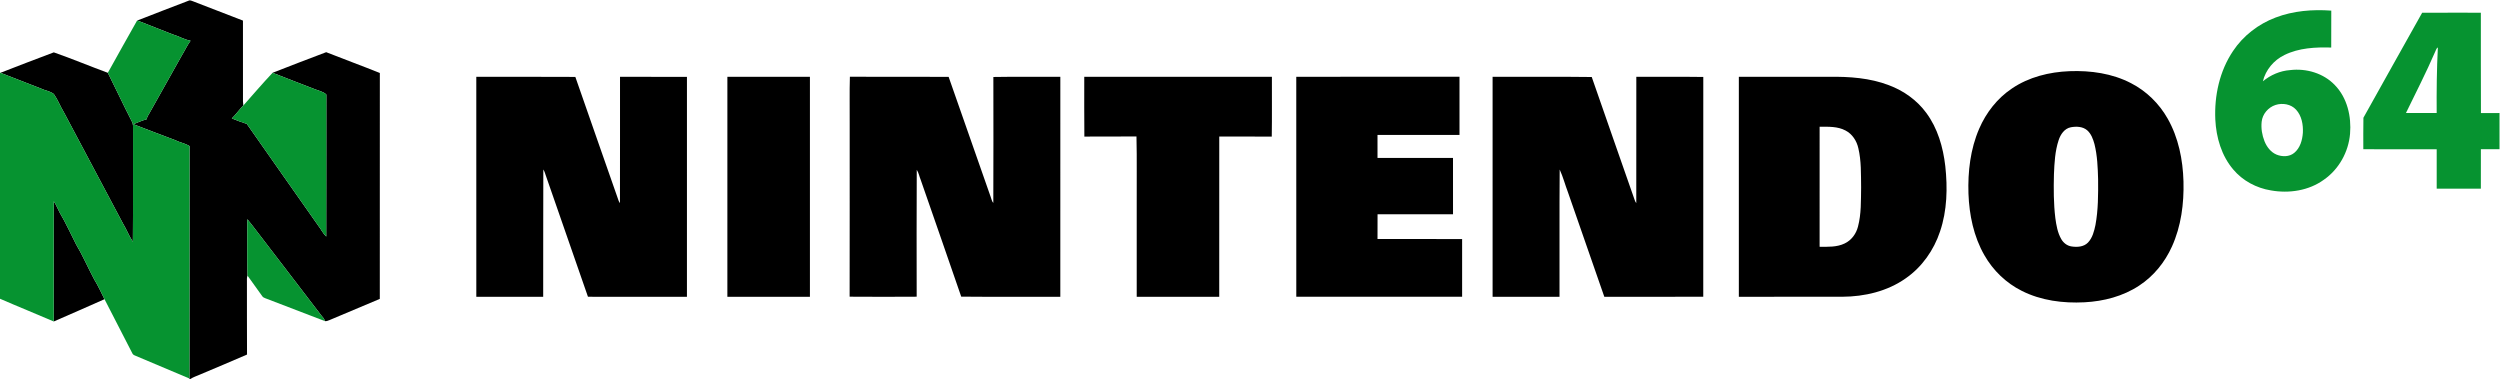 <?xml version="1.0" encoding="UTF-8" ?>
<!DOCTYPE svg PUBLIC "-//W3C//DTD SVG 1.1//EN" "http://www.w3.org/Graphics/SVG/1.1/DTD/svg11.dtd">
<svg width="2467pt" height="374pt" viewBox="0 0 2467 374" version="1.1" xmlns="http://www.w3.org/2000/svg">
<g id="#000000ff">
<path fill="#000000" opacity="1.00" d=" M 135.52 20.23 C 152.34 13.58 169.28 7.21 186.15 0.68 C 187.67 -0.14 189.24 0.93 190.70 1.36 C 207.02 7.74 223.40 13.98 239.75 20.32 C 239.82 46.87 239.76 73.41 239.77 99.96 C 239.86 101.00 240.03 103.08 240.12 104.12 C 236.05 108.12 232.88 112.90 228.76 116.85 C 233.64 118.78 238.52 120.75 243.55 122.27 C 267.15 155.79 290.54 189.44 314.20 222.91 C 316.89 226.33 318.69 230.43 321.93 233.41 C 322.10 186.70 321.92 139.99 322.03 93.28 C 318.98 90.36 314.65 89.64 310.87 88.10 C 296.94 82.58 282.86 77.44 268.98 71.83 C 286.57 64.94 304.22 58.17 321.89 51.50 C 339.49 58.48 357.28 64.95 374.83 72.03 C 374.72 146.34 374.79 220.64 374.79 294.95 C 358.23 302.03 341.57 308.86 325.01 315.92 C 323.63 316.49 322.17 317.08 320.65 316.88 C 320.04 314.57 318.40 312.87 316.93 311.11 C 294.30 281.38 271.43 251.82 248.75 222.13 C 247.22 220.15 245.67 218.18 244.04 216.28 C 244.10 234.83 243.73 253.39 244.22 271.93 C 243.49 273.89 243.65 275.99 243.67 278.04 C 243.77 301.99 243.58 325.93 243.76 349.87 C 228.23 356.74 212.48 363.12 196.87 369.82 C 193.85 371.16 190.64 372.12 187.89 374.00 L 186.94 374.00 L 186.92 373.52 C 187.12 297.06 186.91 220.59 187.03 144.13 C 182.58 141.47 177.37 140.56 172.75 138.26 C 158.96 133.21 145.32 127.77 131.59 122.58 C 135.92 120.86 140.17 118.88 144.70 117.72 C 145.15 115.43 146.27 113.41 147.57 111.51 C 158.17 92.75 168.64 73.93 179.19 55.15 C 182.21 50.21 184.62 44.87 188.04 40.19 C 181.77 39.04 176.25 35.61 170.16 33.84 C 158.66 29.17 147.02 24.90 135.52 20.23 Z" />
<path fill="#000000" opacity="1.00" d=" M 0.43 71.84 C 17.97 65.08 35.48 58.21 53.09 51.67 C 71.01 57.93 88.58 65.30 106.41 71.85 C 114.44 87.83 121.95 104.06 130.15 119.96 C 131.61 122.41 131.23 125.34 131.28 128.06 C 131.13 164.90 131.45 201.75 131.12 238.58 C 127.35 232.91 124.95 226.46 121.40 220.65 C 101.98 184.07 82.49 147.52 63.11 110.91 C 59.50 105.02 57.12 98.42 53.13 92.78 C 49.45 89.97 44.65 89.41 40.54 87.43 C 27.18 82.23 13.81 77.02 0.43 71.84 Z" />
<path fill="#000000" opacity="1.00" d=" M 2042.20 70.24 C 2062.95 69.44 2084.34 72.41 2102.93 82.10 C 2118.05 89.86 2130.67 102.23 2139.02 117.01 C 2149.72 135.79 2154.05 157.56 2154.66 178.99 C 2155.23 200.86 2152.37 223.24 2143.26 243.31 C 2136.29 258.79 2125.19 272.53 2110.93 281.84 C 2095.00 292.39 2075.92 297.32 2057.00 298.30 C 2035.87 299.41 2014.05 296.63 1995.01 286.97 C 1979.58 279.26 1966.67 266.78 1958.17 251.79 C 1947.62 233.41 1943.25 212.09 1942.48 191.08 C 1941.76 169.35 1944.36 147.11 1953.06 127.02 C 1959.89 111.14 1970.98 96.94 1985.41 87.30 C 2002.06 76.00 2022.27 71.01 2042.20 70.24 M 2043.48 125.59 C 2037.21 126.80 2033.33 132.61 2031.47 138.29 C 2027.87 149.14 2027.31 160.69 2026.83 172.02 C 2026.47 186.40 2026.47 200.85 2028.20 215.15 C 2029.18 222.29 2030.41 229.63 2034.06 235.96 C 2036.15 239.62 2039.75 242.50 2043.99 243.16 C 2049.60 244.06 2056.22 243.72 2060.41 239.37 C 2064.89 234.68 2066.51 228.13 2067.81 221.97 C 2070.53 207.15 2070.53 192.01 2070.41 176.99 C 2070.10 165.35 2069.65 153.58 2066.83 142.22 C 2065.46 137.21 2063.57 131.97 2059.54 128.48 C 2055.13 124.78 2048.87 124.59 2043.48 125.59 Z" />
<path fill="#000000" opacity="1.00" d=" M 470.01 75.80 C 502.59 75.86 535.17 75.67 567.75 75.90 C 581.59 115.82 595.67 155.66 609.57 195.56 C 610.16 197.24 610.61 199.01 611.77 200.40 C 611.90 158.87 611.78 117.34 611.83 75.81 C 633.85 75.81 655.87 75.77 677.88 75.83 C 677.87 148.17 677.90 220.52 677.87 292.87 C 645.31 292.85 612.76 292.90 580.20 292.85 C 566.35 252.93 552.44 213.04 538.58 173.13 C 537.88 171.12 537.35 169.03 536.15 167.25 C 535.91 209.12 536.17 251.00 536.02 292.87 C 514.03 292.88 492.03 292.84 470.03 292.89 C 469.96 220.53 470.01 148.17 470.01 75.80 Z" />
<path fill="#000000" opacity="1.00" d=" M 717.78 75.81 C 744.93 75.80 772.08 75.79 799.23 75.81 C 799.24 148.16 799.24 220.51 799.23 292.86 C 772.08 292.87 744.92 292.87 717.77 292.86 C 717.76 220.51 717.76 148.16 717.78 75.81 Z" />
<path fill="#000000" opacity="1.00" d=" M 838.47 122.02 C 838.60 106.59 838.20 91.14 838.67 75.73 C 871.14 75.91 903.62 75.72 936.10 75.83 C 949.97 115.24 963.71 154.69 977.54 194.11 C 978.38 196.17 978.63 198.57 980.20 200.27 C 980.39 158.84 980.29 117.40 980.25 75.97 C 1002.27 75.58 1024.31 75.90 1046.34 75.81 C 1046.34 148.16 1046.39 220.52 1046.32 292.88 C 1013.72 292.76 981.12 293.06 948.53 292.73 C 935.36 254.23 921.83 215.85 908.53 177.40 C 907.18 174.15 906.64 170.52 904.65 167.58 C 904.41 209.31 904.54 251.05 904.58 292.78 C 882.53 292.92 860.47 292.94 838.41 292.77 C 838.55 235.85 838.43 178.93 838.47 122.02 Z" />
<path fill="#000000" opacity="1.00" d=" M 1069.95 75.81 C 1131.67 75.80 1193.39 75.79 1255.11 75.81 C 1255.04 95.46 1255.29 115.12 1254.98 134.77 C 1237.71 134.70 1220.44 134.73 1203.17 134.75 C 1203.16 187.46 1203.22 240.16 1203.14 292.87 C 1176.00 292.86 1148.86 292.87 1121.71 292.86 C 1121.69 263.24 1121.71 233.62 1121.71 204.00 C 1121.54 180.88 1122.03 157.73 1121.47 134.64 C 1104.33 134.88 1087.19 134.62 1070.05 134.77 C 1069.80 115.12 1070.00 95.46 1069.95 75.81 Z" />
<path fill="#000000" opacity="1.00" d=" M 1279.16 75.79 C 1332.85 75.67 1386.54 75.75 1440.23 75.75 C 1440.24 94.87 1440.24 114.00 1440.23 133.12 C 1413.26 133.18 1386.29 133.06 1359.32 133.18 C 1359.37 140.73 1359.36 148.28 1359.33 155.83 C 1384.16 155.93 1408.99 155.82 1433.82 155.88 C 1433.83 174.40 1433.80 192.92 1433.84 211.44 C 1409.01 211.50 1384.19 211.45 1359.37 211.47 C 1359.32 219.59 1359.38 227.71 1359.33 235.83 C 1387.16 235.93 1414.99 235.80 1442.82 235.90 C 1442.82 254.86 1442.83 273.83 1442.82 292.80 C 1388.27 292.80 1333.73 292.80 1279.18 292.80 C 1279.16 220.46 1279.20 148.13 1279.16 75.79 Z" />
<path fill="#000000" opacity="1.00" d=" M 1472.89 75.81 C 1505.50 75.91 1538.13 75.55 1570.73 75.99 C 1584.67 116.42 1598.99 156.71 1613.01 197.12 C 1613.36 198.32 1613.95 199.45 1614.68 200.49 C 1614.74 158.93 1614.68 117.37 1614.72 75.81 C 1636.74 75.88 1658.78 75.62 1680.81 75.94 C 1680.72 148.24 1680.77 220.54 1680.78 292.84 C 1648.24 292.91 1615.69 292.84 1583.14 292.87 C 1571.15 258.52 1559.23 224.14 1547.27 189.77 C 1544.43 182.33 1542.45 174.52 1539.09 167.31 C 1538.74 209.16 1539.06 251.02 1538.93 292.87 C 1516.92 292.85 1494.91 292.87 1472.90 292.86 C 1472.86 220.51 1472.89 148.16 1472.89 75.81 Z" />
<path fill="#000000" opacity="1.00" d=" M 1715.89 75.81 C 1745.61 75.79 1775.32 75.81 1805.04 75.80 C 1824.91 75.50 1845.22 76.90 1863.94 84.07 C 1878.41 89.49 1891.56 98.76 1900.75 111.26 C 1912.09 126.48 1917.47 145.28 1919.62 163.92 C 1921.94 185.42 1921.46 207.66 1914.47 228.31 C 1908.36 246.78 1896.62 263.54 1880.55 274.66 C 1862.43 287.45 1839.96 292.74 1818.01 292.83 C 1783.97 292.91 1749.93 292.85 1715.89 292.86 C 1715.87 220.51 1715.88 148.16 1715.89 75.81 M 1795.60 125.07 C 1795.57 164.55 1795.60 204.03 1795.59 243.51 C 1803.89 243.56 1812.65 243.97 1820.33 240.24 C 1826.98 237.12 1831.68 230.70 1833.45 223.66 C 1836.79 211.08 1836.32 197.93 1836.55 185.03 C 1836.35 172.06 1836.82 158.88 1833.79 146.17 C 1832.18 138.99 1827.82 132.22 1821.18 128.80 C 1813.34 124.60 1804.20 125.06 1795.60 125.07 Z" />
<path fill="#000000" opacity="1.00" d=" M 53.09 198.62 C 55.44 202.21 56.99 206.23 59.01 210.01 C 64.97 220.00 69.69 230.67 75.01 241.01 C 81.73 252.29 86.89 264.41 93.09 275.97 C 96.94 282.11 99.79 288.81 103.12 295.24 C 86.41 302.52 69.83 310.10 53.06 317.24 C 52.99 277.70 52.91 238.16 53.09 198.62 Z" />
</g>
<g id="#069330ff">
<path fill="#069330" opacity="1.00" d=" M 2245.56 17.30 C 2262.99 10.65 2282.02 9.13 2300.51 10.49 C 2300.40 22.63 2300.52 34.78 2300.45 46.92 C 2284.87 46.45 2268.54 47.25 2254.31 54.27 C 2243.90 59.31 2235.73 68.91 2233.01 80.22 C 2240.64 73.95 2250.01 69.87 2259.91 69.17 C 2275.84 67.26 2292.87 72.22 2304.06 84.01 C 2316.29 96.56 2320.48 115.01 2319.03 132.07 C 2317.53 149.91 2308.05 167.02 2293.31 177.27 C 2278.41 188.16 2258.87 191.09 2240.96 187.90 C 2226.66 185.58 2213.06 178.38 2203.73 167.21 C 2192.14 153.60 2186.95 135.62 2186.07 118.03 C 2184.99 94.48 2190.27 70.16 2203.51 50.42 C 2213.53 35.27 2228.61 23.71 2245.56 17.30 M 2245.42 103.60 C 2238.25 105.93 2232.59 112.58 2231.81 120.11 C 2231.10 126.61 2232.19 133.26 2234.58 139.32 C 2236.81 144.90 2240.76 150.14 2246.43 152.54 C 2252.02 154.85 2259.08 154.89 2263.93 150.87 C 2269.77 146.10 2271.96 138.27 2272.47 131.03 C 2272.87 123.04 2271.36 114.32 2265.78 108.24 C 2260.75 102.70 2252.34 101.34 2245.42 103.60 Z" />
<path fill="#069330" opacity="1.00" d=" M 2390.18 12.59 C 2409.49 12.47 2428.80 12.56 2448.11 12.54 C 2448.17 45.56 2448.02 78.57 2448.19 111.58 C 2454.29 111.49 2460.40 111.55 2466.52 111.54 C 2466.53 123.45 2466.53 135.35 2466.52 147.26 C 2460.38 147.27 2454.25 147.27 2448.13 147.26 C 2448.08 160.23 2448.13 173.21 2448.11 186.19 C 2433.58 186.20 2419.06 186.20 2404.54 186.19 C 2404.51 173.22 2404.53 160.25 2404.53 147.28 C 2380.39 147.24 2356.26 147.28 2332.12 147.26 C 2332.18 136.90 2331.97 126.54 2332.22 116.19 C 2351.35 81.56 2370.96 47.18 2390.18 12.59 M 2403.06 51.00 C 2394.18 71.52 2383.97 91.42 2374.19 111.52 C 2384.30 111.55 2394.41 111.53 2404.52 111.53 C 2404.37 89.94 2404.56 68.35 2405.69 46.78 C 2404.16 47.69 2403.77 49.52 2403.06 51.00 Z" />
<path fill="#069330" opacity="1.00" d=" M 135.21 20.41 L 135.52 20.23 C 147.02 24.90 158.66 29.17 170.16 33.84 C 176.25 35.61 181.77 39.04 188.04 40.19 C 184.62 44.87 182.21 50.21 179.19 55.15 C 168.64 73.93 158.17 92.75 147.57 111.51 C 146.27 113.41 145.15 115.43 144.70 117.72 C 140.17 118.88 135.92 120.86 131.59 122.58 C 145.32 127.77 158.96 133.21 172.75 138.26 C 177.37 140.56 182.58 141.47 187.03 144.13 C 186.91 220.59 187.12 297.06 186.92 373.52 C 168.98 365.95 151.05 358.35 133.11 350.80 C 131.93 350.38 130.93 349.59 130.47 348.41 C 121.38 330.67 112.15 313.00 103.12 295.24 C 99.79 288.81 96.94 282.11 93.09 275.97 C 86.89 264.41 81.73 252.29 75.01 241.01 C 69.69 230.67 64.97 220.00 59.01 210.01 C 56.99 206.23 55.44 202.21 53.09 198.62 C 52.91 238.16 52.99 277.70 53.06 317.24 C 35.44 309.60 17.59 302.49 0.00 294.80 L 0.00 71.79 L 0.43 71.84 C 13.81 77.02 27.18 82.23 40.54 87.43 C 44.65 89.41 49.45 89.97 53.13 92.78 C 57.12 98.42 59.50 105.02 63.11 110.91 C 82.49 147.52 101.98 184.07 121.40 220.65 C 124.95 226.46 127.35 232.91 131.12 238.58 C 131.45 201.75 131.13 164.90 131.28 128.06 C 131.23 125.34 131.61 122.41 130.15 119.96 C 121.95 104.06 114.44 87.83 106.41 71.85 C 115.96 54.67 125.52 37.50 135.21 20.41 Z" />
<path fill="#069330" opacity="1.00" d=" M 240.12 104.12 C 249.68 93.32 259.09 82.34 268.98 71.83 C 282.86 77.44 296.94 82.58 310.87 88.10 C 314.65 89.64 318.98 90.36 322.03 93.28 C 321.92 139.99 322.10 186.70 321.93 233.41 C 318.69 230.43 316.89 226.33 314.20 222.91 C 290.54 189.44 267.15 155.79 243.55 122.27 C 238.52 120.75 233.64 118.78 228.76 116.85 C 232.88 112.90 236.05 108.12 240.12 104.12 Z" />
<path fill="#069330" opacity="1.00" d=" M 244.04 216.28 C 245.67 218.18 247.22 220.15 248.75 222.13 C 271.43 251.82 294.30 281.38 316.93 311.11 C 318.40 312.87 320.04 314.57 320.65 316.88 C 301.01 309.29 281.35 301.76 261.68 294.26 C 260.56 293.82 259.40 293.31 258.76 292.23 C 253.90 285.48 249.13 278.65 244.22 271.93 C 243.73 253.39 244.10 234.83 244.04 216.28 Z" />
</g>
</svg>
